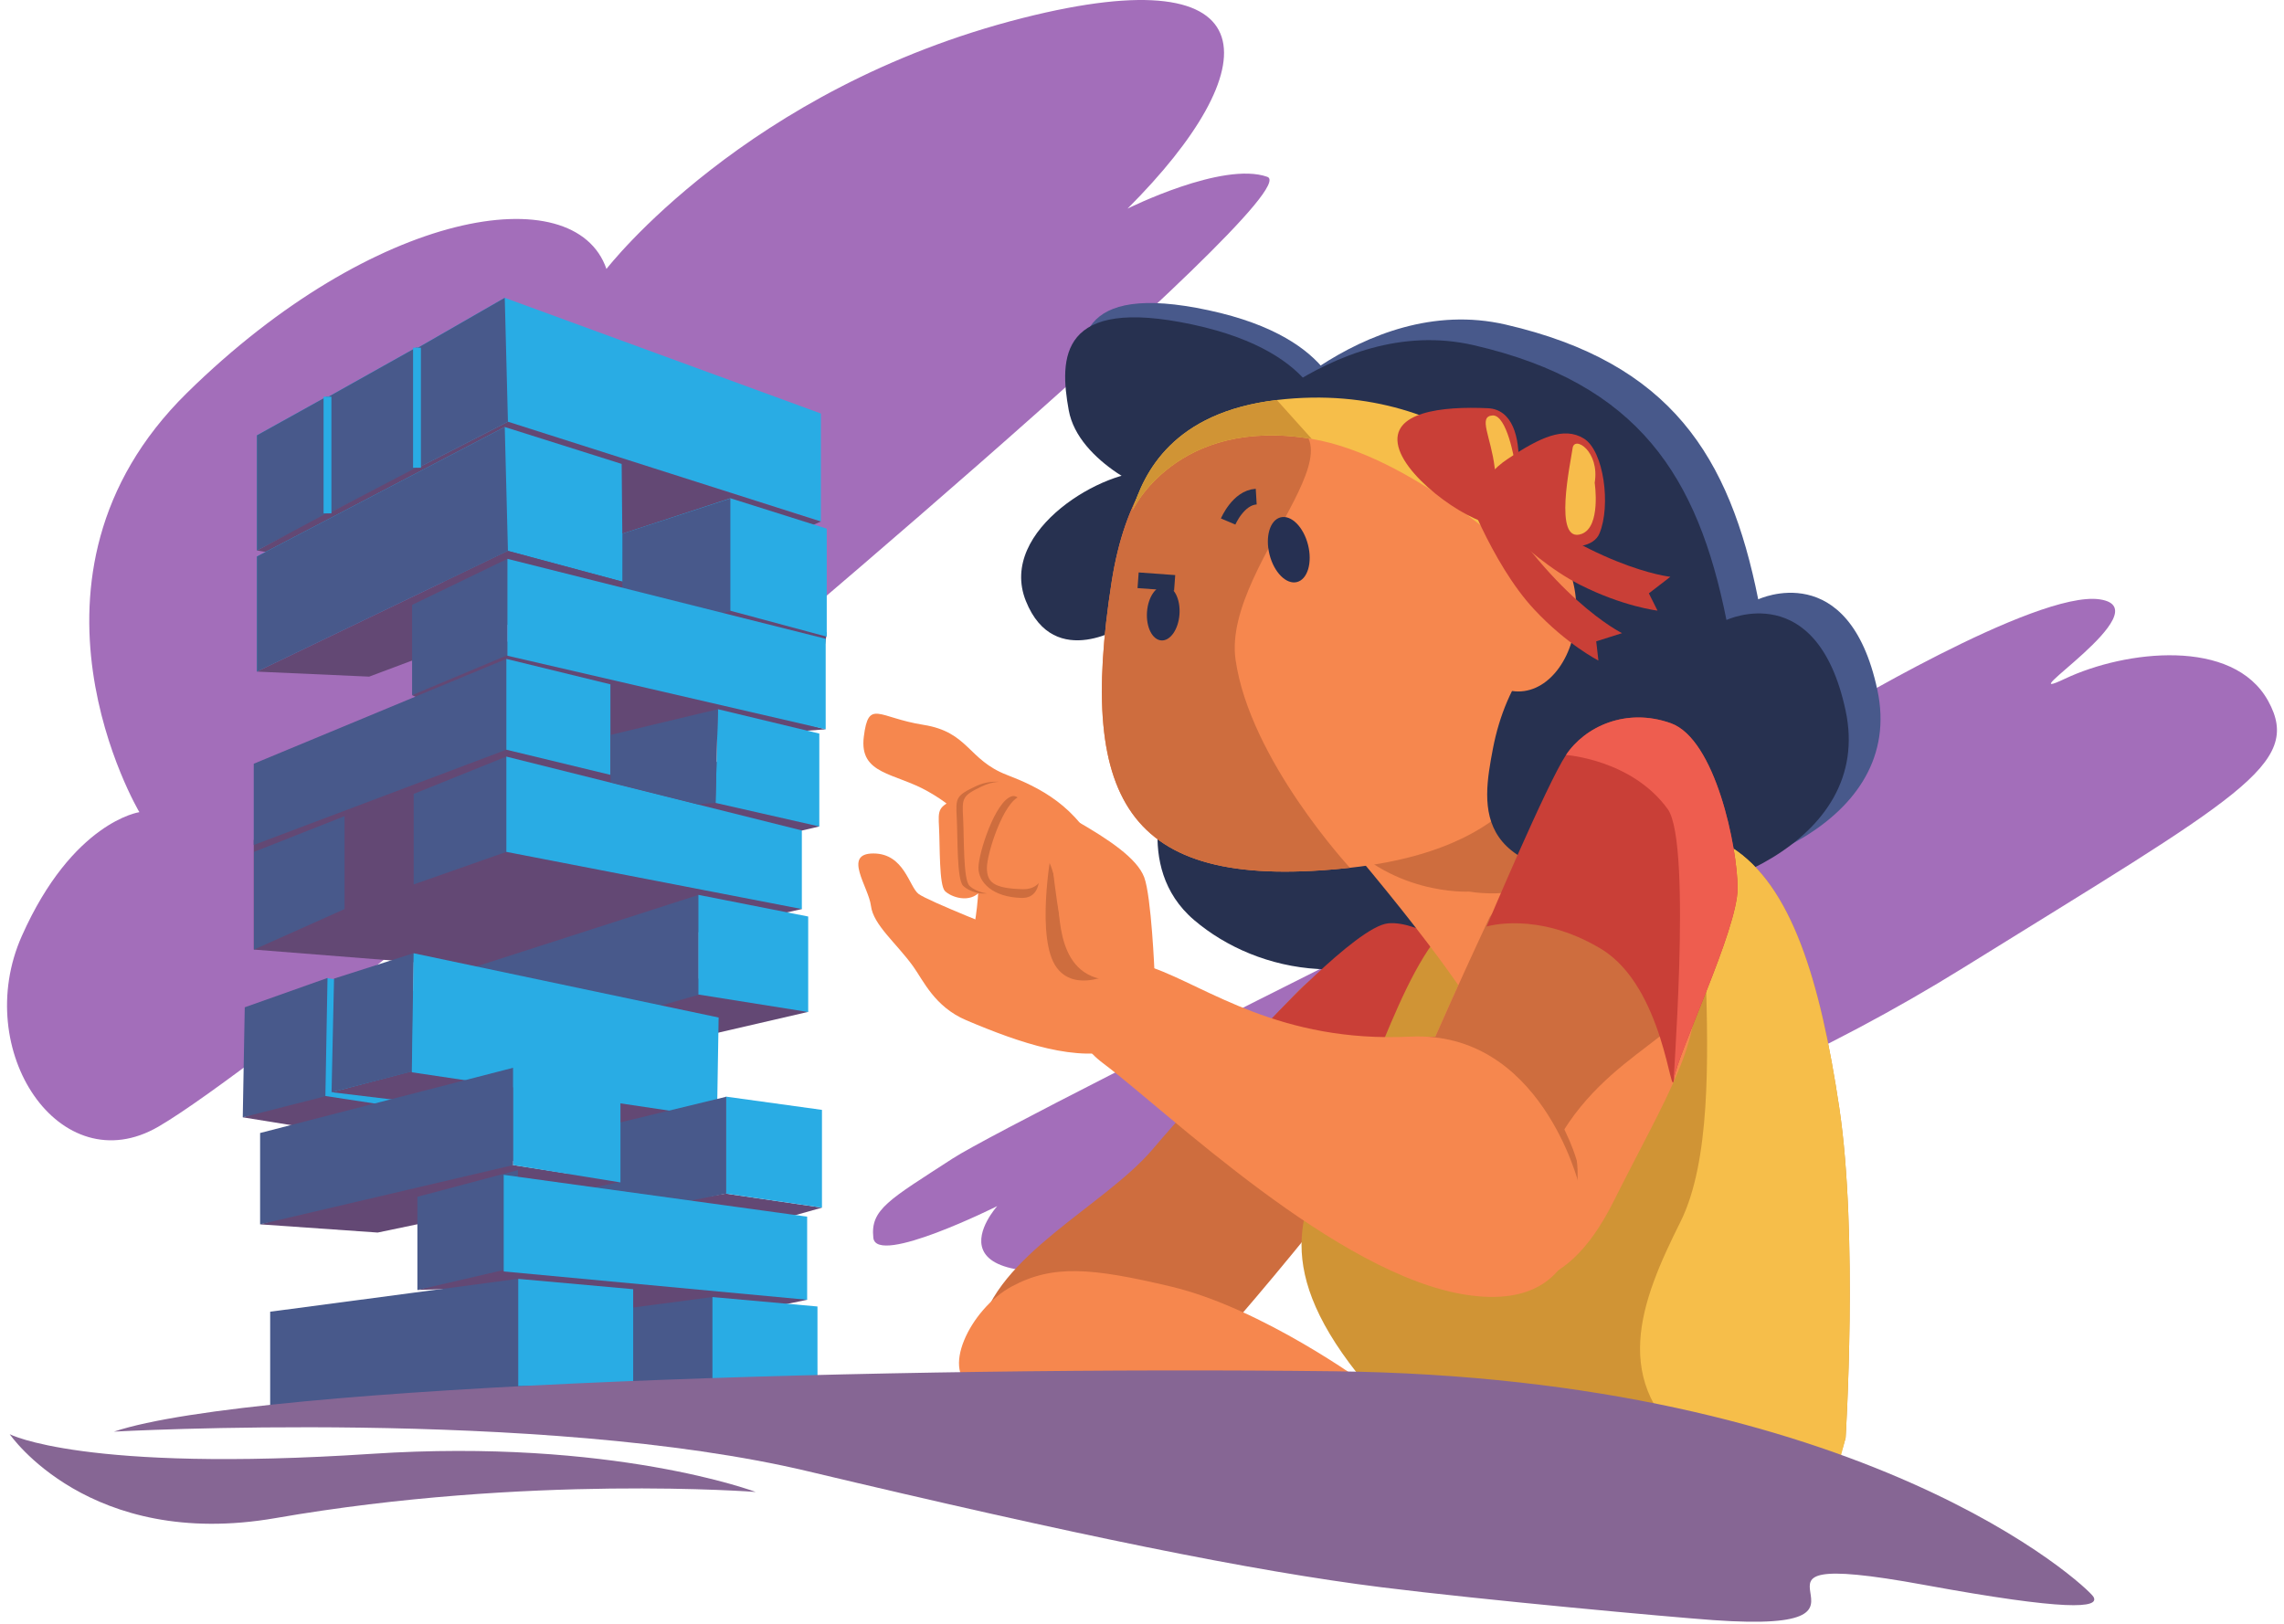 <svg width="291" height="207" viewBox="0 0 291 207" fill="none" xmlns="http://www.w3.org/2000/svg">
<path d="M83.742 94.189C83.742 94.189 32.736 136.291 20.185 143.576C7.634 150.862 -3.699 133.86 2.778 119.286C9.256 104.712 17.757 103.499 17.757 103.499C17.757 103.499 -0.056 73.542 23.83 50.062C47.717 26.583 73.217 22.535 77.267 34.275C77.267 34.275 95.049 11.218 130.3 2.295C162.28 -5.802 161.472 8.772 143.659 26.585C143.659 26.585 155.803 20.512 161.472 22.538C167.136 24.562 83.742 94.189 83.742 94.189Z" fill="#A36EBA"/>
<path d="M232.717 91.358C232.717 91.358 129.486 142.364 121.392 147.629C113.295 152.891 110.867 154.106 111.271 157.749C111.676 161.392 127.058 153.702 127.058 153.702C127.058 153.702 115.723 166.25 146.491 160.584C177.256 154.917 214.906 145.201 250.126 123.341C285.345 101.481 293.442 97.433 288.988 89.337C284.534 81.24 270.771 82.859 263.081 86.502C255.39 90.145 275.629 77.597 267.534 76.382C259.435 75.164 232.717 91.358 232.717 91.358Z" fill="#A36EBA"/>
<path d="M170.981 52.29C170.981 52.29 170.981 43.183 153.979 39.538C136.977 35.892 136.977 43.789 138.192 50.469C139.407 57.148 149.123 61.4 150.945 61.4C152.766 61.4 170.981 52.29 170.981 52.29Z" fill="#48598B"/>
<path d="M148.918 99.048C148.918 99.048 144.06 110.383 152.157 117.265C160.254 124.147 174.422 126.981 187.377 117.265C200.332 107.549 168.755 75.975 148.918 99.048Z" fill="#273150"/>
<path d="M158.228 55.125C158.228 55.125 173.457 37.123 191.828 41.362C212.88 46.22 220.368 58.162 224.011 76.379C224.011 76.379 235.548 70.915 239.191 87.917C242.834 104.919 220.974 112.814 208.224 112.207C195.473 111.598 158.228 55.125 158.228 55.125Z" fill="#48598B"/>
<path d="M154.181 57.758C154.181 57.758 169.41 39.755 187.781 43.994C208.833 48.852 216.321 60.794 219.964 79.011C219.964 79.011 231.501 73.547 235.144 90.549C238.787 107.551 216.927 115.446 204.174 114.84C191.424 114.228 154.181 57.758 154.181 57.758Z" fill="#273150"/>
<path d="M143.454 79.618C143.454 79.618 134.347 85.691 130.701 76.581C127.056 67.471 141.024 59.579 146.488 60.185C151.955 60.794 150.134 71.723 143.454 79.618Z" fill="#273150"/>
<path d="M168.957 54.114C168.957 54.114 168.957 45.007 151.955 41.361C134.953 37.716 134.953 45.613 136.168 52.293C137.383 58.972 147.1 63.224 148.921 63.224C150.74 63.222 168.957 54.114 168.957 54.114Z" fill="#273150"/>
<path d="M165.517 126.173C165.517 126.173 153.575 138.519 146.895 146.414C140.748 153.677 126.856 159.975 124.833 169.691C122.809 179.407 144.061 182.444 150.538 175.967C157.016 169.489 178.472 143.582 181.71 136.7C184.946 129.816 176.445 115.646 165.517 126.173Z" fill="#CE6D3E"/>
<path d="M187.377 122.123C187.377 122.123 180.899 117.265 176.852 117.669C172.805 118.073 161.065 130.826 161.065 130.826C161.065 130.826 165.721 131.028 168.758 133.863C171.794 136.697 175.64 145.401 175.64 145.401C175.64 145.401 191.831 126.981 187.377 122.123Z" fill="#C93F37"/>
<path d="M174.018 176.371C174.018 176.371 160.861 166.723 149.19 163.955C139.052 161.553 134.145 161.121 128.883 163.955C123.62 166.79 119.571 175.089 124.227 176.91C128.88 178.732 174.018 176.371 174.018 176.371Z" fill="#F6874E"/>
<path d="M235.145 183.253C235.145 183.253 236.764 157.345 234.336 141.151C231.908 124.958 228.263 112.814 220.573 107.956C212.88 103.097 198.713 110.79 188.188 115.241C179.605 118.872 176.044 135.887 170.375 145.603C165.527 153.915 161.874 161.796 174.018 176.368C186.162 190.94 228.263 209.564 235.145 183.253Z" fill="#D09435"/>
<path d="M235.145 183.253C235.145 183.253 236.764 157.345 234.336 141.151C231.909 124.958 228.263 112.814 220.573 107.956C212.88 103.097 221.788 140.34 214.095 155.726C209.102 165.713 204.783 176.371 216.119 184.872C231.295 196.254 228.263 209.564 235.145 183.253Z" fill="#F6BE4A"/>
<path d="M169.969 105.525C184.065 122.005 187.782 128.6 187.782 128.6C187.782 128.6 202.356 128.196 201.95 118.48C201.543 108.764 196.393 107.17 190.21 98.239C182.924 87.714 165.262 100.022 169.969 105.525Z" fill="#F6874E"/>
<path d="M169.968 105.525C176.85 114.228 187.172 113.622 187.172 113.622C187.172 113.622 205.996 116.96 190.209 98.239C181.958 88.451 165.261 100.022 169.968 105.525Z" fill="#CE6D3E"/>
<path d="M159.343 53.406C159.343 53.406 145.066 52.15 141.633 74.153C137.179 102.693 144.06 113.625 171.994 110.588C199.927 107.551 200.534 89.536 198.712 76.786C196.891 64.03 175.737 49.154 159.343 53.406Z" fill="#F6874E"/>
<path d="M159.343 53.406C159.343 53.406 145.066 52.15 141.633 74.153C137.179 102.693 144.06 113.624 171.994 110.588C171.994 110.588 159.241 96.824 157.42 84.072C155.598 71.319 178.471 53.035 159.343 53.406Z" fill="#CE6D3E"/>
<path d="M144.263 65.094C144.263 65.094 149.852 53.032 167.136 55.936C179.786 58.062 193.348 70.915 193.348 70.915L198.712 66.258C198.712 66.258 186.967 48.103 162.682 50.975C149.425 52.544 145.731 60.236 144.263 65.094Z" fill="#F6BE4A"/>
<path d="M144.263 65.094C144.263 65.094 149.852 53.032 167.136 55.936L162.682 50.978C149.425 52.544 145.731 60.236 144.263 65.094Z" fill="#D09435"/>
<path d="M203.571 79.618C196.891 79.618 191.831 86.904 190.211 95.405C188.771 102.972 187.175 112.407 209.644 111.8C232.11 111.194 216.321 79.618 203.571 79.618Z" fill="#273150"/>
<path d="M193.447 88.119C197.528 88.119 200.836 83.428 200.836 77.643C200.836 71.857 197.528 67.167 193.447 67.167C189.367 67.167 186.059 71.857 186.059 77.643C186.059 83.428 189.367 88.119 193.447 88.119Z" fill="#F6874E"/>
<path d="M165.241 74.175C166.595 73.833 167.228 71.71 166.653 69.433C166.079 67.156 164.515 65.588 163.16 65.93C161.805 66.272 161.172 68.395 161.747 70.671C162.322 72.948 163.886 74.517 165.241 74.175Z" fill="#263052"/>
<path d="M150.276 78.283C150.412 76.362 149.596 74.739 148.453 74.658C147.31 74.577 146.273 76.068 146.137 77.989C146.001 79.91 146.817 81.533 147.96 81.614C149.103 81.695 150.14 80.204 150.276 78.283Z" fill="#263052"/>
<path d="M145.004 73.948L149.66 74.286" stroke="#273150" stroke-width="2" stroke-miterlimit="10"/>
<path d="M156.476 66.461C156.476 66.461 157.757 63.424 160.052 63.288" stroke="#273150" stroke-width="2" stroke-miterlimit="10"/>
<path d="M186.926 62.211C186.926 62.211 194.013 70.822 201.281 74.511C206.776 77.302 211.179 77.816 211.179 77.816L210.079 75.616L212.816 73.506C212.816 73.506 202.545 72.431 189.068 60.919L186.926 62.211Z" fill="#C93F37"/>
<path d="M186.208 61.206C186.208 61.206 189.917 71.723 195.481 77.678C199.69 82.181 203.65 84.174 203.65 84.174L203.371 81.731L206.663 80.687C206.663 80.687 197.382 76.159 188.661 60.727L186.208 61.206Z" fill="#C93F37"/>
<path d="M190.713 66.762C193.332 66.302 195.824 52.319 189.587 52.024C183.716 51.745 177.059 52.495 178.165 56.921C179.272 61.347 188.096 67.223 190.713 66.762Z" fill="#C93F37"/>
<path d="M192.974 58.809C192.974 58.809 192.01 52.812 190.15 52.945C188.287 53.078 189.953 55.639 190.434 59.589C190.915 63.539 193.312 61.339 192.974 58.809Z" fill="#F7BC4B"/>
<path d="M188.538 63.864C188.538 63.864 188.144 61.103 192.166 58.433C196.187 55.762 199.247 54.306 201.805 55.892C204.364 57.478 205.249 64.455 203.788 67.972C202.327 71.487 193.378 68.817 191.125 67.494C188.871 66.171 188.538 63.864 188.538 63.864Z" fill="#C93F37"/>
<path d="M203.176 61.528C203.176 61.528 204.018 67.123 201.516 68.039C197.799 69.397 200.142 58.801 200.36 57.125C200.577 55.45 203.847 57.519 203.176 61.528Z" fill="#F7BC4B"/>
<path d="M123.111 122.732C123.111 122.732 125.539 113.926 124.326 109.373C123.111 104.819 122.505 103.299 118.253 100.872C114.001 98.444 109.447 98.746 110.056 93.888C110.662 89.029 111.878 91.46 117.646 92.371C123.415 93.281 123.323 96.842 128.273 98.746C132.221 100.263 137.381 102.693 140.116 109.068C142.848 115.443 150.438 120.606 143.759 125.16C137.076 129.713 123.717 127.587 123.111 122.732Z" fill="#F6874E"/>
<path d="M189.804 116.861C189.804 116.861 180.492 136.697 177.66 144.794C174.826 152.891 178.469 157.342 184.946 160.988C191.424 164.631 199.114 166.048 205.591 153.093C212.069 140.138 217.735 131.435 215.308 124.958C212.88 118.48 197.901 105.525 189.804 116.861Z" fill="#F6874E"/>
<path d="M189.804 116.861C189.804 116.861 180.492 136.697 177.66 144.794C174.826 152.891 178.469 157.342 184.946 160.988C191.424 164.631 191.424 159.369 197.901 146.414C204.379 133.459 217.738 131.435 215.308 124.958C212.877 118.48 197.901 105.525 189.804 116.861Z" fill="#CE6D3E"/>
<path d="M189.4 118.076C189.4 118.076 197.093 99.858 199.521 96.215C201.948 92.573 207.213 90.142 212.88 92.168C218.546 94.192 221.381 107.955 221.381 113.22C221.381 118.482 213.688 134.272 213.284 137.511C212.88 140.749 212.069 125.771 203.972 120.913C195.875 116.055 189.4 118.076 189.4 118.076Z" fill="#C93F37"/>
<path d="M199.521 96.215C201.948 92.573 207.213 90.142 212.88 92.168C218.546 94.192 221.381 107.955 221.381 113.22C221.381 118.482 213.688 134.272 213.284 137.511C212.88 140.749 215.712 107.554 212.476 103.1C207.876 96.773 199.521 96.215 199.521 96.215Z" fill="#EE5D4F"/>
<path d="M200.892 147.905C200.892 147.905 196.456 131.483 181.298 132.128C166.141 132.773 172.795 157.242 187.952 159.174C203.11 161.105 200.892 147.905 200.892 147.905Z" fill="#CE6D3E"/>
<path d="M201.14 150.865C201.14 150.865 196.282 131.299 179.684 132.108C163.086 132.916 153.777 125.766 146.892 123.336C141.589 121.463 132.42 129.409 140.517 135.48C148.614 141.553 170.372 162.602 186.97 165.033C203.568 167.463 201.14 150.865 201.14 150.865Z" fill="#F6874E"/>
<path d="M128.273 118.784C128.273 118.784 118.255 114.837 117.04 113.926C115.825 113.015 115.219 108.764 111.271 108.764C107.324 108.764 110.665 113.015 110.967 115.443C111.271 117.871 114.182 120.161 116.331 123.136C117.646 124.957 119.064 128.298 123.113 130.018C129.918 132.908 137.383 135.482 142.848 133.661C148.312 131.839 137.685 116.658 128.273 118.784Z" fill="#F6874E"/>
<path d="M133.94 108.628C133.94 108.628 134.953 120.908 136.774 121.819C138.596 122.729 143.15 123.336 143.15 123.336C143.15 123.336 137.381 126.979 134.649 123.336C131.916 119.695 133.94 108.628 133.94 108.628Z" fill="#CE6D3E"/>
<path d="M127.199 102.22C126.569 101.465 124.303 100.582 121.908 101.716C119.516 102.849 119.516 103.102 119.642 105.494C119.767 107.886 119.642 112.798 120.396 113.555C121.151 114.31 123.546 115.193 124.93 113.555C126.314 111.918 126.946 109.022 126.946 106.628C126.948 104.233 127.828 102.974 127.199 102.22Z" fill="#F6874E"/>
<path d="M129.992 100.736C129.317 99.928 126.889 98.981 124.326 100.196C121.763 101.411 121.763 101.68 121.898 104.243C122.034 106.807 121.898 112.069 122.707 112.88C123.515 113.688 126.081 114.635 127.565 112.88C129.049 111.125 129.724 108.022 129.724 105.459C129.724 102.895 130.668 101.544 129.992 100.736Z" fill="#CE6D3E"/>
<path d="M130.803 100.736C130.128 99.928 127.7 98.981 125.137 100.196C122.573 101.411 122.573 101.68 122.709 104.243C122.845 106.807 122.709 112.069 123.517 112.88C124.326 113.688 126.892 114.635 128.376 112.88C129.859 111.125 130.535 108.022 130.535 105.459C130.535 102.895 131.476 101.544 130.803 100.736Z" fill="#F6874E"/>
<path d="M128.913 101.478C126.787 102.084 124.661 108.764 124.661 110.585C124.661 112.407 126.416 114.331 130.159 114.43C133.602 114.523 132.116 109.033 132.116 109.033C132.116 109.033 131.039 100.869 128.913 101.478Z" fill="#CE6D3E"/>
<path d="M147.097 123.944C147.097 123.944 146.693 114.228 145.782 111.8C144.871 109.373 141.228 106.942 136.976 104.514C132.725 102.087 132.118 100.871 129.992 101.478C127.867 102.084 125.741 108.764 125.741 110.585C125.741 112.407 126.549 113.218 130.294 113.317C133.738 113.409 133.195 109.032 133.195 109.032C133.195 109.032 134.544 110.585 134.848 115.441C135.152 120.296 136.268 127.587 147.097 123.944Z" fill="#F6874E"/>
<path d="M53.179 164.393L69.168 163.82L93.154 163.718L98.923 162.403L65.929 160.581L53.179 164.393Z" fill="#634874"/>
<path d="M58.779 92.066L75.377 93.988L105.129 82.046L105.352 80.605L90.759 76.684L58.779 92.066Z" fill="#634874"/>
<path d="M32.733 55.481L41.598 50.561L41.853 50.556L52.997 44.311H53.253L64.31 37.954L104.589 52.697V66.461L64.716 53.877L32.733 70.155V55.481Z" fill="#29ACE4"/>
<path d="M64.716 53.741L32.733 70.155V55.481L41.6 50.556H41.853L52.997 44.311H53.253L64.31 37.954" fill="#48598B"/>
<path d="M32.733 70.155L78.48 77.896L104.589 66.461L64.716 53.741L53.271 59.612L53.005 59.605L41.858 65.427L41.595 65.424L32.733 70.155Z" fill="#634874"/>
<path d="M43.665 134.467L66.254 137.442L102.97 128.951L89.156 124.674L43.665 134.467Z" fill="#634874"/>
<path d="M67.144 95.709L52.503 88.59L63.097 81.337L105.198 92.944L67.144 95.709Z" fill="#634874"/>
<path d="M32.329 107.045V121.01L66.876 123.743L102.162 115.848L93.965 107.753L104.387 105.323L81.719 91.053L64.512 93.077L32.329 107.045Z" fill="#634874"/>
<path d="M32.733 70.915L64.31 54.416L79.204 59.121L79.288 68.014L93.062 63.496L105.334 67.371V81.135L64.716 70.206L32.733 85.589V70.915Z" fill="#29ACE4"/>
<path d="M64.716 70.206L32.733 85.589V70.915L64.31 54.416" fill="#48598B"/>
<path d="M79.298 68.013L93.054 63.526V77.896L79.288 80.697L79.298 68.013Z" fill="#48598B"/>
<path d="M32.733 85.589L47.039 86.228L79.306 74.128L64.716 70.206L32.733 85.589Z" fill="#634874"/>
<path d="M52.503 77.088V88.59L64.647 83.496V71.217L52.503 77.088Z" fill="#48598B"/>
<path d="M105.198 81.406V92.944L64.647 83.565V71.217L105.198 81.406Z" fill="#29ACE4"/>
<path d="M32.329 97.329V107.684L64.512 95.54V83.969L32.329 97.329Z" fill="#48598B"/>
<path d="M64.512 83.969V95.54L77.771 98.746V87.208L64.512 83.969Z" fill="#29ACE4"/>
<path d="M91.468 90.378L91.164 102.32L104.387 105.323V93.484L91.468 90.378Z" fill="#29ACE4"/>
<path d="M32.362 108.562V121.01L43.9 115.848V104.008L32.362 108.562Z" fill="#48598B"/>
<path d="M52.706 101.174V112.711L64.512 108.562V96.418L52.706 101.174Z" fill="#48598B"/>
<path d="M64.512 96.418L102.162 105.83V115.848L64.512 108.562V96.418Z" fill="#29ACE4"/>
<path d="M55.271 136.411V124.909L89.028 114.034V126.766L55.271 136.411Z" fill="#48598B"/>
<path d="M88.984 114.039V126.741L102.97 128.969V116.799L88.984 114.039Z" fill="#29ACE4"/>
<path d="M30.93 142.387L69.037 148.557L91.274 142.443L55.43 134.037L30.93 142.387Z" fill="#634874"/>
<path d="M41.582 124.64L41.311 139.65L65.218 143.3L65.474 128.237L41.582 124.64Z" fill="#29ACE4"/>
<path d="M42.242 139.189L52.521 136.488L71.363 138.376L58.144 141.105L42.242 139.189Z" fill="#634874"/>
<path d="M31.183 128.368L30.93 142.387L41.457 139.701L41.728 124.627L31.183 128.368Z" fill="#48598B"/>
<path d="M42.559 124.709L42.242 139.189L52.524 136.544L52.728 121.463L42.559 124.709Z" fill="#48598B"/>
<path d="M52.698 121.478L52.468 136.649L91.35 142.443L91.56 129.67L52.698 121.478Z" fill="#29ACE4"/>
<path d="M104.725 153.902L87.789 158.658L61.598 157.107L92.479 152.114L104.725 153.902Z" fill="#634874"/>
<path d="M92.478 139.749L104.725 141.44V153.902L92.478 152.113V139.749Z" fill="#29ACE4"/>
<path d="M92.53 139.767V152.113L72.34 156.061V144.659L92.53 139.767Z" fill="#48598B"/>
<path d="M79.101 150.607L48.118 157.074L33.14 156.028L60.986 147.788L79.101 150.607Z" fill="#634874"/>
<path d="M65.389 136.071V148.476L33.14 156.028V144.388L65.389 136.071Z" fill="#48598B"/>
<path d="M65.389 136.071V148.476L79.05 150.684V138.317L65.389 136.071Z" fill="#29ACE4"/>
<path d="M102.837 165.642L75.983 171.175L57.564 166.082L91.366 159.233L102.837 165.642Z" fill="#634874"/>
<path d="M53.179 152.518V164.393L65.988 161.425V149.113L53.179 152.518Z" fill="#48598B"/>
<path d="M102.837 155.048V165.642L64.177 162.032V149.719L102.837 155.048Z" fill="#29ACE4"/>
<path d="M34.422 167.161V179.17H65.389L80.606 176.335L80.537 164.731L65.727 163.012L34.422 167.161Z" fill="#48598B"/>
<path d="M61.882 169.117V180.094H90.184L104.09 177.503L104.029 166.896L90.493 165.325L61.882 169.117Z" fill="#48598B"/>
<path d="M90.77 165.293V177.78L104.152 177.545V166.496L90.77 165.293Z" fill="#29ACE4"/>
<path d="M66.031 162.976V176.639L80.672 176.381V164.293L66.031 162.976Z" fill="#29ACE4"/>
<path d="M41.725 50.556V65.422" stroke="#29ACE4" stroke-miterlimit="10"/>
<path d="M53.128 44.311V59.605" stroke="#29ACE4" stroke-miterlimit="10"/>
<path d="M91.468 90.378L77.804 93.65V99.708L88.853 102.488L91.164 102.32L91.468 90.378Z" fill="#48598B"/>
<path d="M266.721 203.493C265.976 202.224 237.575 175.56 169.968 174.751C115.185 174.096 32.733 176.371 14.516 182.444C14.516 182.444 68.966 179.407 102.97 187.504C136.974 195.601 159.528 200.216 176.041 202.281C188.996 203.9 212.611 206.059 218.278 206.463C244.966 208.369 215.61 196.558 245.165 201.976C263.382 205.315 267.58 204.959 266.721 203.493Z" fill="#866694"/>
<path d="M96.29 190.134C96.29 190.134 78.073 183.252 47.307 185.276C10.586 187.691 1.236 182.769 1.236 182.769C1.236 182.769 11.356 197.586 35.105 193.462C67.328 187.87 96.29 190.134 96.29 190.134Z" fill="#866694"/>
</svg>
